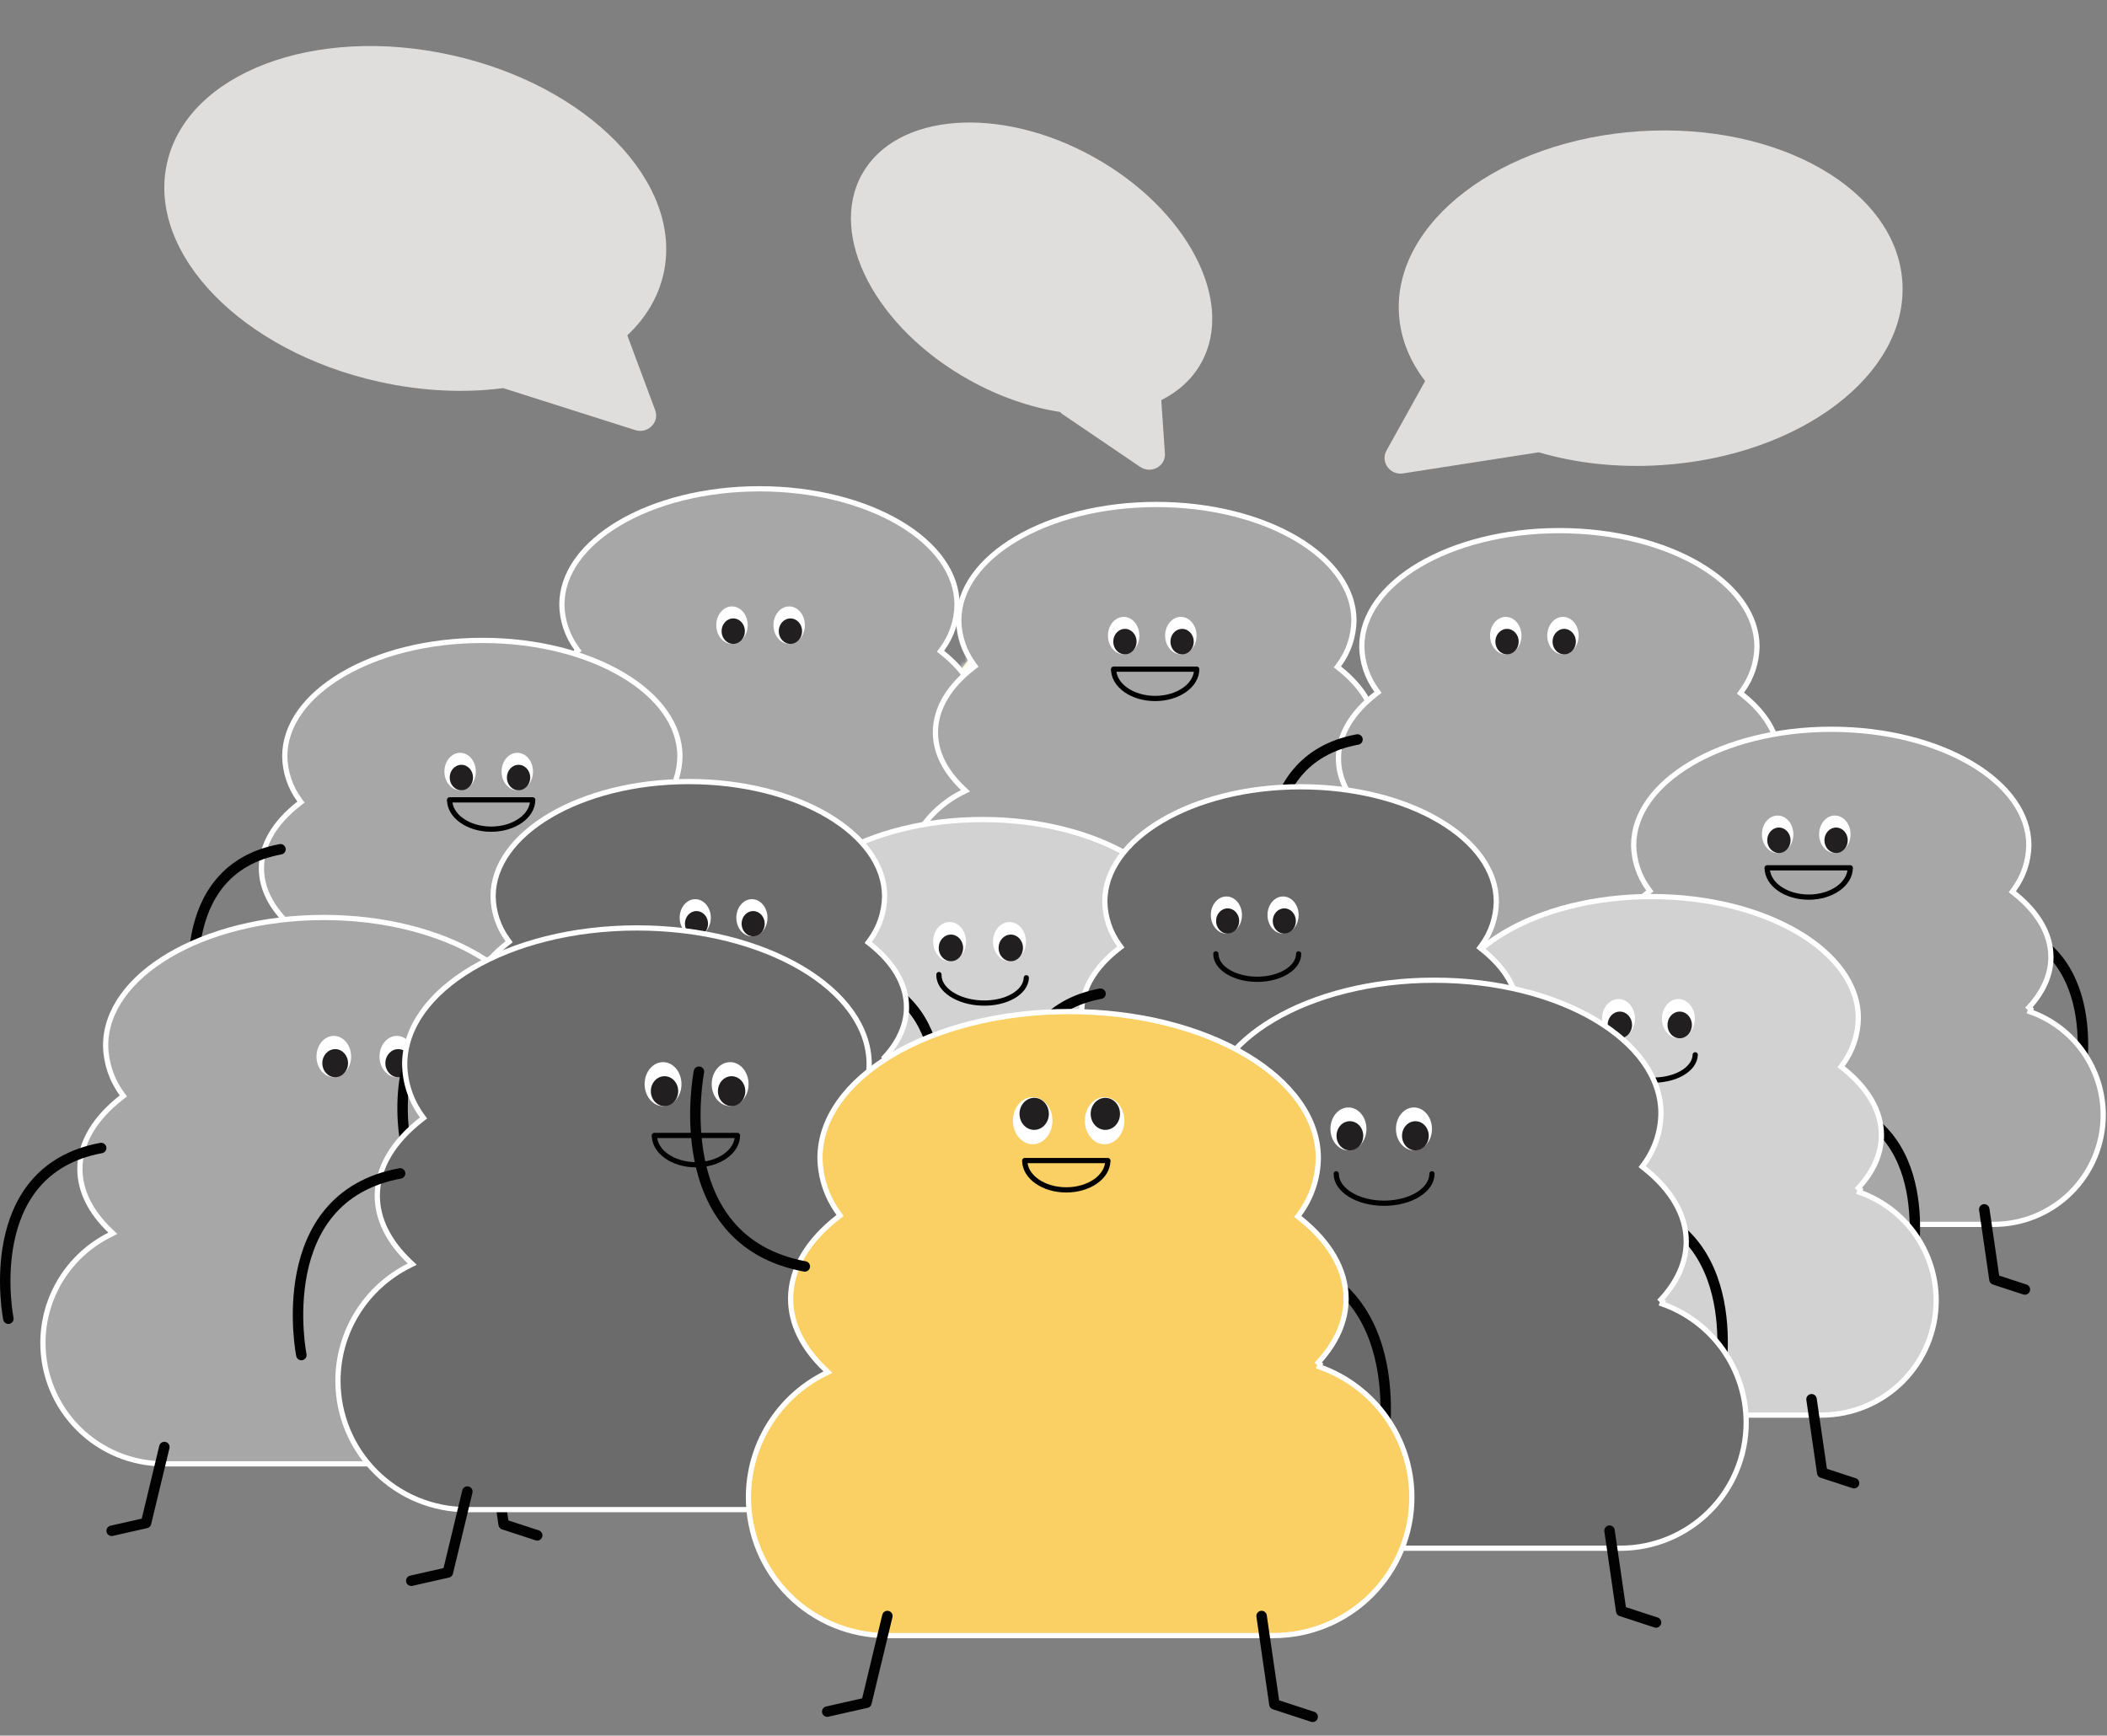<svg width="403" height="332" viewBox="0 0 403 332" fill="none" xmlns="http://www.w3.org/2000/svg">
<rect x="0" y="0" width="403" height="332" fill="#808080" stroke="none"/>
<mask id="path-1-inside-1_2068_529" fill="white">
<path fill-rule="evenodd" clip-rule="evenodd" d="M239.215 144.458C239.215 155.199 233.316 164.596 224.502 169.743C237.871 175.669 248.927 188.026 249.284 199.695C249.286 199.709 249.288 199.722 249.291 199.736L256.718 245.262C258.108 253.781 251.533 261.516 242.901 261.516H175.003C166.391 261.516 159.821 253.815 161.178 245.31L168.357 200.32C168.451 199.736 168.579 199.166 168.74 198.61C169.7 187.189 180.34 175.323 193.259 169.625C184.557 164.453 178.748 155.117 178.748 144.458C178.748 128.189 192.284 115 208.981 115C225.679 115 239.215 128.189 239.215 144.458Z"/>
</mask>
<path fill-rule="evenodd" clip-rule="evenodd" d="M239.215 144.458C239.215 155.199 233.316 164.596 224.502 169.743C237.871 175.669 248.927 188.026 249.284 199.695C249.286 199.709 249.288 199.722 249.291 199.736L256.718 245.262C258.108 253.781 251.533 261.516 242.901 261.516H175.003C166.391 261.516 159.821 253.815 161.178 245.31L168.357 200.32C168.451 199.736 168.579 199.166 168.74 198.61C169.7 187.189 180.34 175.323 193.259 169.625C184.557 164.453 178.748 155.117 178.748 144.458C178.748 128.189 192.284 115 208.981 115C225.679 115 239.215 128.189 239.215 144.458Z" fill="#FFECBA"/>
<path d="M224.502 169.743L223.494 168.016L220.118 169.988L223.692 171.572L224.502 169.743ZM249.284 199.695L247.285 199.756L247.289 199.89L247.311 200.023L249.284 199.695ZM249.291 199.736L251.264 199.414L251.264 199.414L249.291 199.736ZM256.718 245.262L254.744 245.584L254.744 245.584L256.718 245.262ZM161.178 245.31L159.203 244.995L159.203 244.995L161.178 245.31ZM168.357 200.32L166.382 200.005L166.382 200.005L168.357 200.32ZM168.74 198.61L170.661 199.168L170.717 198.977L170.733 198.778L168.74 198.61ZM193.259 169.625L194.066 171.455L197.617 169.889L194.281 167.906L193.259 169.625ZM225.511 171.471C234.898 165.989 241.215 155.955 241.215 144.458H237.215C237.215 154.442 231.734 163.204 223.494 168.016L225.511 171.471ZM251.283 199.634C251.086 193.205 247.964 186.78 243.299 181.273C238.619 175.748 232.266 170.997 225.313 167.915L223.692 171.572C230.108 174.416 235.967 178.806 240.247 183.858C244.541 188.928 247.125 194.515 247.285 199.756L251.283 199.634ZM247.311 200.023C247.313 200.035 247.315 200.047 247.317 200.058L251.264 199.414C251.262 199.398 251.259 199.383 251.257 199.367L247.311 200.023ZM247.317 200.058L254.744 245.584L258.692 244.94L251.264 199.414L247.317 200.058ZM254.744 245.584C255.936 252.886 250.3 259.516 242.901 259.516V263.516C252.766 263.516 260.281 254.676 258.692 244.94L254.744 245.584ZM242.901 259.516H175.003V263.516H242.901V259.516ZM175.003 259.516C167.621 259.516 161.99 252.915 163.153 245.625L159.203 244.995C157.652 254.714 165.161 263.516 175.003 263.516V259.516ZM163.153 245.625L170.332 200.635L166.382 200.005L159.203 244.995L163.153 245.625ZM170.332 200.635C170.412 200.134 170.523 199.644 170.661 199.168L166.82 198.052C166.635 198.687 166.489 199.339 166.382 200.005L170.332 200.635ZM192.452 167.795C185.723 170.763 179.59 175.332 174.999 180.667C170.42 185.987 167.273 192.192 166.747 198.443L170.733 198.778C171.168 193.607 173.82 188.169 178.031 183.276C182.23 178.397 187.876 174.185 194.066 171.455L192.452 167.795ZM176.748 144.458C176.748 155.867 182.969 165.835 192.237 171.344L194.281 167.906C186.145 163.07 180.748 154.366 180.748 144.458H176.748ZM208.981 113C191.228 113 176.748 127.036 176.748 144.458H180.748C180.748 129.342 193.339 117 208.981 117V113ZM241.215 144.458C241.215 127.036 226.734 113 208.981 113V117C224.623 117 237.215 129.342 237.215 144.458H241.215Z" fill="white" mask="url(#path-1-inside-1_2068_529)"/>
<path d="M192.857 160.433C192.857 160.433 198 134.762 176.758 130.814" stroke="#020202" stroke-width="2" stroke-linecap="round" stroke-linejoin="round"/>
<path d="M180.175 124.181L179.887 124.57L180.266 124.871C184.735 128.418 187.272 132.623 187.272 137.085C187.272 140.503 185.775 143.77 183.066 146.711L183.434 147.05L183.268 147.522C187.363 148.959 190.91 151.632 193.42 155.17C195.929 158.708 197.276 162.938 197.276 167.275C197.276 172.825 195.069 178.148 191.141 182.073C187.213 185.998 181.886 188.203 176.331 188.203H117.531C111.976 188.203 106.648 185.998 102.72 182.073C98.792 178.148 96.585 172.825 96.585 167.275C96.586 163.397 97.665 159.596 99.701 156.296C101.738 152.995 104.653 150.325 108.12 148.583L108.754 148.265L108.241 147.775C104.873 144.56 103.001 140.919 103.001 137.085C103.001 132.558 105.591 128.298 110.181 124.727L110.565 124.428L110.278 124.036C108.495 121.605 107.513 118.679 107.468 115.665C107.47 109.655 111.59 104.125 118.441 100.07C125.282 96.021 134.764 93.5 145.262 93.5C155.761 93.5 165.242 96.021 172.081 100.07C178.93 104.125 183.049 109.655 183.051 115.666C183.012 118.736 182.006 121.716 180.175 124.181Z" fill="#A7A7A7" stroke="white"/>
<path d="M93.546 160.619C93.546 160.619 88.409 134.948 109.646 131" stroke="#020202" stroke-width="2" stroke-linecap="round" stroke-linejoin="round"/>
<path d="M117.61 185.333L114.433 198.521L108.466 199.872" stroke="#020202" stroke-width="2" stroke-linecap="round" stroke-linejoin="round"/>
<path d="M174.526 185.333L176.477 198.761L182.294 200.664" stroke="#020202" stroke-width="2" stroke-linecap="round" stroke-linejoin="round"/>
<path d="M140.005 123.171C141.664 123.171 143.01 121.566 143.01 119.586C143.01 117.605 141.664 116 140.005 116C138.345 116 137 117.605 137 119.586C137 121.566 138.345 123.171 140.005 123.171Z" fill="white"/>
<path d="M140.245 123.17C141.477 123.17 142.475 122.079 142.475 120.733C142.475 119.386 141.477 118.295 140.245 118.295C139.013 118.295 138.014 119.386 138.014 120.733C138.014 122.079 139.013 123.17 140.245 123.17Z" fill="#221F20"/>
<path d="M150.942 123.172C152.602 123.172 153.947 121.567 153.947 119.586C153.947 117.606 152.602 116 150.942 116C149.283 116 147.938 117.606 147.938 119.586C147.938 121.567 149.283 123.172 150.942 123.172Z" fill="white"/>
<path d="M151.182 123.171C152.414 123.171 153.413 122.08 153.413 120.734C153.413 119.387 152.414 118.296 151.182 118.296C149.95 118.296 148.952 119.387 148.952 120.734C148.952 122.08 149.95 123.171 151.182 123.171Z" fill="#221F20"/>
<path d="M268.772 163.433C268.772 163.433 273.915 137.762 252.672 133.814" stroke="#020202" stroke-width="2" stroke-linecap="round" stroke-linejoin="round"/>
<path d="M256.09 127.181L255.801 127.57L256.18 127.871C260.65 131.418 263.187 135.623 263.187 140.085C263.187 143.503 261.69 146.77 258.981 149.711L259.349 150.05L259.183 150.522C263.278 151.959 266.825 154.632 269.334 158.17C271.843 161.708 273.191 165.938 273.19 170.275C273.19 175.825 270.984 181.148 267.056 185.073C263.128 188.998 257.8 191.203 252.245 191.203H193.445C187.89 191.203 182.563 188.998 178.635 185.073C174.707 181.148 172.5 175.825 172.5 170.275C172.5 166.397 173.579 162.596 175.616 159.296C177.653 155.995 180.567 153.325 184.035 151.583L184.669 151.265L184.156 150.775C180.788 147.56 178.915 143.919 178.915 140.085C178.915 135.558 181.505 131.298 186.096 127.727L186.48 127.428L186.192 127.036C184.409 124.605 183.427 121.679 183.382 118.665C183.384 112.655 187.505 107.125 194.355 103.07C201.196 99.021 210.679 96.5 221.177 96.5C231.675 96.5 241.156 99.021 247.995 103.07C254.845 107.125 258.964 112.655 258.965 118.666C258.927 121.736 257.921 124.716 256.09 127.181Z" fill="#A7A7A7" stroke="white"/>
<path d="M193.524 188.333L190.347 201.521L184.381 202.872" stroke="#020202" stroke-width="2" stroke-linecap="round" stroke-linejoin="round"/>
<path d="M250.441 188.333L252.391 201.761L258.209 203.664" stroke="#020202" stroke-width="2" stroke-linecap="round" stroke-linejoin="round"/>
<path d="M214.919 125.171C216.579 125.171 217.924 123.566 217.924 121.586C217.924 119.605 216.579 118 214.919 118C213.26 118 211.915 119.605 211.915 121.586C211.915 123.566 213.26 125.171 214.919 125.171Z" fill="white"/>
<path d="M215.159 125.17C216.391 125.17 217.39 124.079 217.39 122.733C217.39 121.386 216.391 120.295 215.159 120.295C213.927 120.295 212.929 121.386 212.929 122.733C212.929 124.079 213.927 125.17 215.159 125.17Z" fill="#221F20"/>
<path d="M225.857 125.172C227.517 125.172 228.862 123.567 228.862 121.586C228.862 119.606 227.517 118 225.857 118C224.198 118 222.853 119.606 222.853 121.586C222.853 123.567 224.198 125.172 225.857 125.172Z" fill="white"/>
<path d="M226.097 125.171C227.329 125.171 228.327 124.08 228.327 122.734C228.327 121.387 227.329 120.296 226.097 120.296C224.865 120.296 223.866 121.387 223.866 122.734C223.866 124.08 224.865 125.171 226.097 125.171Z" fill="#221F20"/>
<path d="M136.099 189.619C136.099 189.619 141.243 163.948 120 160" stroke="#020202" stroke-width="2" stroke-linecap="round" stroke-linejoin="round"/>
<path d="M127.175 153.181L126.887 153.57L127.266 153.871C131.735 157.418 134.272 161.623 134.272 166.085C134.272 169.503 132.775 172.77 130.066 175.711L130.434 176.05L130.268 176.522C134.363 177.959 137.91 180.632 140.42 184.17C142.929 187.708 144.276 191.938 144.276 196.275C144.276 201.825 142.069 207.148 138.141 211.073C134.213 214.998 128.886 217.203 123.331 217.203H64.531C58.976 217.203 53.648 214.998 49.72 211.073C45.792 207.148 43.585 201.825 43.585 196.275C43.586 192.397 44.664 188.596 46.701 185.296C48.738 181.995 51.653 179.325 55.12 177.583L55.754 177.265L55.241 176.775C51.873 173.56 50.001 169.919 50.001 166.085C50.001 161.558 52.591 157.298 57.181 153.727L57.565 153.428L57.278 153.036C55.495 150.605 54.513 147.679 54.468 144.665C54.47 138.655 58.59 133.125 65.441 129.07C72.282 125.021 81.764 122.5 92.262 122.5C102.761 122.5 112.242 125.021 119.081 129.07C125.93 133.125 130.049 138.655 130.051 144.666C130.012 147.736 129.006 150.716 127.175 153.181Z" fill="#A7A7A7" stroke="white"/>
<path d="M37.546 192.072C37.546 192.072 32.409 166.401 53.645 162.453" stroke="#020202" stroke-width="2" stroke-linecap="round" stroke-linejoin="round"/>
<path d="M64.61 214.333L61.433 227.521L55.466 228.872" stroke="#020202" stroke-width="2" stroke-linecap="round" stroke-linejoin="round"/>
<path d="M121.526 214.333L123.477 227.761L129.294 229.664" stroke="#020202" stroke-width="2" stroke-linecap="round" stroke-linejoin="round"/>
<path d="M88.005 151.171C89.664 151.171 91.01 149.566 91.01 147.586C91.01 145.605 89.664 144 88.005 144C86.345 144 85 145.605 85 147.586C85 149.566 86.345 151.171 88.005 151.171Z" fill="white"/>
<path d="M88.245 151.17C89.477 151.17 90.475 150.079 90.475 148.733C90.475 147.386 89.477 146.295 88.245 146.295C87.013 146.295 86.014 147.386 86.014 148.733C86.014 150.079 87.013 151.17 88.245 151.17Z" fill="#221F20"/>
<path d="M98.942 151.172C100.602 151.172 101.947 149.567 101.947 147.586C101.947 145.606 100.602 144 98.942 144C97.283 144 95.938 145.606 95.938 147.586C95.938 149.567 97.283 151.172 98.942 151.172Z" fill="white"/>
<path d="M99.182 151.171C100.414 151.171 101.413 150.08 101.413 148.734C101.413 147.387 100.414 146.296 99.182 146.296C97.95 146.296 96.952 147.387 96.952 148.734C96.952 150.08 97.95 151.171 99.182 151.171Z" fill="#221F20"/>
<path d="M114.394 249.341C114.394 249.341 120.064 221.04 96.645 216.688" stroke="#020202" stroke-width="2" stroke-linecap="round" stroke-linejoin="round"/>
<path d="M100.454 209.406L100.166 209.795L100.545 210.096C105.479 214.013 108.288 218.661 108.288 223.601C108.288 227.385 106.631 230.999 103.638 234.248L104.006 234.587L103.84 235.059C108.365 236.647 112.284 239.6 115.056 243.509C117.828 247.419 119.317 252.092 119.317 256.884C119.317 263.016 116.879 268.898 112.539 273.234C108.199 277.571 102.312 280.007 96.174 280.007H31.351C25.213 280.007 19.327 277.571 14.987 273.234C10.647 268.898 8.209 263.016 8.209 256.884C8.209 252.6 9.401 248.4 11.652 244.753C13.902 241.106 17.123 238.156 20.954 236.232L21.588 235.913L21.074 235.423C17.355 231.873 15.281 227.846 15.281 223.601C15.281 218.589 18.149 213.88 23.218 209.936L23.601 209.638L23.314 209.246C21.342 206.557 20.256 203.321 20.206 199.987C20.208 193.336 24.768 187.225 32.328 182.75C39.879 178.281 50.342 175.5 61.924 175.5C73.505 175.5 83.966 178.281 91.516 182.75C99.075 187.225 103.633 193.336 103.634 199.988C103.592 203.383 102.479 206.679 100.454 209.406Z" fill="#A7A7A7" stroke="white"/>
<path d="M1.602 252.25C1.602 252.25 -4.061 223.949 19.351 219.597" stroke="#020202" stroke-width="2" stroke-linecap="round" stroke-linejoin="round"/>
<path d="M31.438 276.792L27.936 291.331L21.358 292.82" stroke="#020202" stroke-width="2" stroke-linecap="round" stroke-linejoin="round"/>
<path d="M94.186 276.792L96.336 291.596L102.749 293.693" stroke="#020202" stroke-width="2" stroke-linecap="round" stroke-linejoin="round"/>
<path d="M63.844 206.057C65.674 206.057 67.157 204.288 67.157 202.104C67.157 199.921 65.674 198.151 63.844 198.151C62.015 198.151 60.532 199.921 60.532 202.104C60.532 204.288 62.015 206.057 63.844 206.057Z" fill="white"/>
<path d="M64.109 206.056C65.467 206.056 66.568 204.853 66.568 203.369C66.568 201.885 65.467 200.682 64.109 200.682C62.751 200.682 61.65 201.885 61.65 203.369C61.65 204.853 62.751 206.056 64.109 206.056Z" fill="#221F20"/>
<path d="M75.903 206.058C77.732 206.058 79.215 204.288 79.215 202.105C79.215 199.922 77.732 198.152 75.903 198.152C74.073 198.152 72.59 199.922 72.59 202.105C72.59 204.288 74.073 206.058 75.903 206.058Z" fill="white"/>
<path d="M76.167 206.057C77.525 206.057 78.626 204.854 78.626 203.37C78.626 201.886 77.525 200.683 76.167 200.683C74.809 200.683 73.708 201.886 73.708 203.37C73.708 204.854 74.809 206.057 76.167 206.057Z" fill="#221F20"/>
<path d="M345.857 168.433C345.857 168.433 351 142.762 329.758 138.814" stroke="#020202" stroke-width="2" stroke-linecap="round" stroke-linejoin="round"/>
<path d="M333.175 132.181L332.887 132.57L333.266 132.871C337.735 136.418 340.272 140.623 340.272 145.085C340.272 148.503 338.775 151.77 336.066 154.711L336.434 155.05L336.268 155.522C340.363 156.959 343.91 159.632 346.42 163.17C348.929 166.708 350.276 170.938 350.276 175.275C350.276 180.825 348.069 186.148 344.141 190.073C340.213 193.998 334.886 196.203 329.331 196.203H270.531C264.976 196.203 259.648 193.998 255.72 190.073C251.792 186.148 249.585 180.825 249.585 175.275C249.586 171.397 250.665 167.596 252.701 164.296C254.738 160.995 257.653 158.325 261.12 156.583L261.754 156.265L261.241 155.775C257.873 152.56 256.001 148.919 256.001 145.085C256.001 140.558 258.591 136.298 263.181 132.727L263.565 132.428L263.278 132.036C261.495 129.605 260.513 126.679 260.468 123.665C260.47 117.655 264.59 112.125 271.441 108.07C278.282 104.021 287.764 101.5 298.262 101.5C308.761 101.5 318.242 104.021 325.081 108.07C331.93 112.125 336.049 117.655 336.051 123.666C336.012 126.736 335.006 129.716 333.175 132.181Z" fill="#A7A7A7" stroke="white"/>
<path d="M243.546 171.072C243.546 171.072 238.409 145.401 259.646 141.453" stroke="#020202" stroke-width="2" stroke-linecap="round" stroke-linejoin="round"/>
<path d="M270.61 193.333L267.433 206.521L261.466 207.872" stroke="#020202" stroke-width="2" stroke-linecap="round" stroke-linejoin="round"/>
<path d="M327.526 193.333L329.477 206.761L335.294 208.664" stroke="#020202" stroke-width="2" stroke-linecap="round" stroke-linejoin="round"/>
<path d="M288.005 125.171C289.664 125.171 291.01 123.566 291.01 121.586C291.01 119.605 289.664 118 288.005 118C286.345 118 285 119.605 285 121.586C285 123.566 286.345 125.171 288.005 125.171Z" fill="white"/>
<path d="M288.245 125.17C289.477 125.17 290.475 124.079 290.475 122.733C290.475 121.386 289.477 120.295 288.245 120.295C287.013 120.295 286.014 121.386 286.014 122.733C286.014 124.079 287.013 125.17 288.245 125.17Z" fill="#221F20"/>
<path d="M298.942 125.172C300.602 125.172 301.947 123.567 301.947 121.586C301.947 119.606 300.602 118 298.942 118C297.283 118 295.938 119.606 295.938 121.586C295.938 123.567 297.283 125.172 298.942 125.172Z" fill="white"/>
<path d="M299.182 125.171C300.414 125.171 301.413 124.08 301.413 122.734C301.413 121.387 300.414 120.296 299.182 120.296C297.95 120.296 296.952 121.387 296.952 122.734C296.952 124.08 297.95 125.171 299.182 125.171Z" fill="#221F20"/>
<path d="M397.857 206.433C397.857 206.433 403 180.762 381.758 176.814" stroke="#020202" stroke-width="2" stroke-linecap="round" stroke-linejoin="round"/>
<path d="M385.175 170.181L384.887 170.57L385.266 170.871C389.735 174.418 392.272 178.623 392.272 183.085C392.272 186.503 390.775 189.77 388.066 192.711L388.434 193.05L388.268 193.522C392.363 194.959 395.91 197.632 398.42 201.17C400.929 204.708 402.276 208.938 402.276 213.275C402.276 218.825 400.069 224.148 396.141 228.073C392.213 231.998 386.886 234.203 381.331 234.203H322.531C316.976 234.203 311.648 231.998 307.72 228.073C303.792 224.148 301.585 218.825 301.585 213.275C301.586 209.397 302.665 205.596 304.701 202.296C306.738 198.995 309.653 196.325 313.12 194.583L313.754 194.265L313.241 193.775C309.873 190.56 308.001 186.919 308.001 183.085C308.001 178.558 310.591 174.298 315.181 170.727L315.565 170.428L315.278 170.036C313.495 167.605 312.513 164.679 312.468 161.665C312.47 155.655 316.59 150.125 323.441 146.07C330.282 142.021 339.764 139.5 350.262 139.5C360.761 139.5 370.242 142.021 377.081 146.07C383.93 150.125 388.049 155.655 388.051 161.666C388.012 164.736 387.006 167.716 385.175 170.181Z" fill="#A7A7A7" stroke="white"/>
<path d="M295.546 209.072C295.546 209.072 290.409 183.401 311.646 179.453" stroke="#020202" stroke-width="2" stroke-linecap="round" stroke-linejoin="round"/>
<path d="M322.61 231.333L319.433 244.521L313.466 245.872" stroke="#020202" stroke-width="2" stroke-linecap="round" stroke-linejoin="round"/>
<path d="M379.526 231.333L381.477 244.761L387.294 246.664" stroke="#020202" stroke-width="2" stroke-linecap="round" stroke-linejoin="round"/>
<path d="M340.005 163.171C341.664 163.171 343.01 161.566 343.01 159.586C343.01 157.605 341.664 156 340.005 156C338.345 156 337 157.605 337 159.586C337 161.566 338.345 163.171 340.005 163.171Z" fill="white"/>
<path d="M340.245 163.17C341.477 163.17 342.475 162.079 342.475 160.733C342.475 159.386 341.477 158.295 340.245 158.295C339.013 158.295 338.014 159.386 338.014 160.733C338.014 162.079 339.013 163.17 340.245 163.17Z" fill="#221F20"/>
<path d="M350.942 163.172C352.602 163.172 353.947 161.567 353.947 159.586C353.947 157.606 352.602 156 350.942 156C349.283 156 347.938 157.606 347.938 159.586C347.938 161.567 349.283 163.172 350.942 163.172Z" fill="white"/>
<path d="M351.182 163.171C352.414 163.171 353.413 162.08 353.413 160.734C353.413 159.387 352.414 158.296 351.182 158.296C349.95 158.296 348.952 159.387 348.952 160.734C348.952 162.08 349.95 163.171 351.182 163.171Z" fill="#221F20"/>
<path d="M237.735 226.859C237.735 226.859 243.119 199.985 220.881 195.852" stroke="#020202" stroke-width="2" stroke-linecap="round" stroke-linejoin="round"/>
<path d="M224.477 188.923L224.189 189.312L224.568 189.613C229.25 193.329 231.911 197.737 231.911 202.417C231.911 206.002 230.341 209.428 227.502 212.51L227.87 212.849L227.704 213.321C231.996 214.827 235.713 217.628 238.343 221.336C240.972 225.044 242.384 229.477 242.384 234.022C242.384 239.839 240.072 245.417 235.955 249.53C231.839 253.644 226.255 255.954 220.434 255.954H158.879C153.057 255.954 147.474 253.644 143.357 249.53C139.241 245.417 136.928 239.839 136.928 234.022C136.929 229.958 138.059 225.975 140.194 222.516C142.328 219.057 145.383 216.259 149.016 214.434L149.651 214.115L149.137 213.625C145.609 210.257 143.644 206.439 143.644 202.417C143.644 197.668 146.361 193.203 151.17 189.461L151.554 189.163L151.267 188.771C149.397 186.221 148.368 183.154 148.321 179.994C148.322 173.69 152.644 167.895 159.819 163.647C166.985 159.406 176.916 156.766 187.91 156.766C198.903 156.766 208.833 159.406 215.997 163.647C223.171 167.895 227.491 173.69 227.492 179.994C227.452 183.213 226.397 186.337 224.477 188.923Z" fill="#D2D2D2" stroke="white"/>
<path d="M130.629 229.622C130.629 229.622 125.252 202.748 147.483 198.615" stroke="#020202" stroke-width="2" stroke-linecap="round" stroke-linejoin="round"/>
<path d="M158.961 252.926L155.635 266.732L149.389 268.147" stroke="#020202" stroke-width="2" stroke-linecap="round" stroke-linejoin="round"/>
<path d="M218.545 252.926L220.587 266.984L226.677 268.976" stroke="#020202" stroke-width="2" stroke-linecap="round" stroke-linejoin="round"/>
<path d="M181.628 183.875C183.365 183.875 184.773 182.194 184.773 180.121C184.773 178.048 183.365 176.367 181.628 176.367C179.89 176.367 178.482 178.048 178.482 180.121C178.482 182.194 179.89 183.875 181.628 183.875Z" fill="white"/>
<path d="M181.879 183.873C183.168 183.873 184.214 182.731 184.214 181.321C184.214 179.912 183.168 178.77 181.879 178.77C180.589 178.77 179.543 179.912 179.543 181.321C179.543 182.731 180.589 183.873 181.879 183.873Z" fill="#221F20"/>
<path d="M193.078 183.875C194.815 183.875 196.223 182.194 196.223 180.121C196.223 178.048 194.815 176.368 193.078 176.368C191.34 176.368 189.932 178.048 189.932 180.121C189.932 182.194 191.34 183.875 193.078 183.875Z" fill="white"/>
<path d="M193.329 183.874C194.618 183.874 195.664 182.732 195.664 181.322C195.664 179.913 194.618 178.771 193.329 178.771C192.039 178.771 190.994 179.913 190.994 181.322C190.994 182.732 192.039 183.874 193.329 183.874Z" fill="#221F20"/>
<path d="M196.3 187.037C196.195 189.869 192.381 192.037 187.752 191.866C183.124 191.694 179.481 189.257 179.586 186.417" stroke="#020202" stroke-linecap="round" stroke-linejoin="round"/>
<path d="M365.678 241.593C365.678 241.593 371.062 214.719 348.824 210.586" stroke="#020202" stroke-width="2" stroke-linecap="round" stroke-linejoin="round"/>
<path d="M352.42 203.657L352.131 204.045L352.51 204.346C357.193 208.063 359.854 212.47 359.854 217.151C359.854 220.736 358.283 224.162 355.445 227.244L355.812 227.583L355.647 228.055C359.938 229.561 363.655 232.362 366.285 236.07C368.915 239.778 370.327 244.211 370.326 248.755C370.326 254.572 368.014 260.151 363.897 264.264C359.781 268.377 354.198 270.688 348.376 270.688H286.821C280.999 270.688 275.416 268.377 271.3 264.264C267.183 260.151 264.871 254.572 264.871 248.755C264.871 244.692 266.001 240.708 268.136 237.249C270.271 233.791 273.325 230.992 276.959 229.167L277.593 228.849L277.08 228.359C273.551 224.991 271.586 221.173 271.586 217.151C271.586 212.402 274.304 207.937 279.113 204.195L279.496 203.897L279.209 203.505C277.339 200.955 276.31 197.888 276.263 194.727C276.265 188.424 280.586 182.628 287.762 178.381C294.927 174.14 304.858 171.5 315.852 171.5C326.846 171.5 336.775 174.14 343.939 178.381C351.113 182.628 355.433 188.424 355.435 194.728C355.394 197.947 354.339 201.071 352.42 203.657Z" fill="#D2D2D2" stroke="white"/>
<path d="M258.572 244.356C258.572 244.356 253.194 217.482 275.426 213.349" stroke="#020202" stroke-width="2" stroke-linecap="round" stroke-linejoin="round"/>
<path d="M286.903 267.659L283.578 281.466L277.332 282.88" stroke="#020202" stroke-width="2" stroke-linecap="round" stroke-linejoin="round"/>
<path d="M346.487 267.659L348.529 281.717L354.619 283.709" stroke="#020202" stroke-width="2" stroke-linecap="round" stroke-linejoin="round"/>
<path d="M309.57 198.608C311.307 198.608 312.716 196.928 312.716 194.854C312.716 192.781 311.307 191.101 309.57 191.101C307.833 191.101 306.424 192.781 306.424 194.854C306.424 196.928 307.833 198.608 309.57 198.608Z" fill="white"/>
<path d="M309.821 198.607C311.111 198.607 312.156 197.464 312.156 196.055C312.156 194.646 311.111 193.503 309.821 193.503C308.531 193.503 307.486 194.646 307.486 196.055C307.486 197.464 308.531 198.607 309.821 198.607Z" fill="#221F20"/>
<path d="M321.02 198.609C322.757 198.609 324.166 196.928 324.166 194.855C324.166 192.782 322.757 191.101 321.02 191.101C319.283 191.101 317.875 192.782 317.875 194.855C317.875 196.928 319.283 198.609 321.02 198.609Z" fill="white"/>
<path d="M321.271 198.608C322.561 198.608 323.606 197.465 323.606 196.056C323.606 194.647 322.561 193.504 321.271 193.504C319.981 193.504 318.936 194.647 318.936 196.056C318.936 197.465 319.981 198.608 321.271 198.608Z" fill="#221F20"/>
<path d="M324.242 201.77C324.137 204.603 320.323 206.771 315.695 206.599C311.066 206.428 307.423 203.99 307.528 201.151" stroke="#020202" stroke-linecap="round" stroke-linejoin="round"/>
<path d="M295.92 216.819C295.92 216.819 301.016 191.381 279.967 187.469" stroke="#020202" stroke-width="2" stroke-linecap="round" stroke-linejoin="round"/>
<path d="M283.35 180.895L283.061 181.283L283.44 181.584C287.868 185.099 290.381 189.264 290.381 193.683C290.381 197.069 288.898 200.305 286.215 203.219L286.582 203.557L286.417 204.029C290.474 205.453 293.988 208.101 296.473 211.606C298.959 215.112 300.294 219.302 300.294 223.598C300.294 229.097 298.108 234.37 294.216 238.259C290.325 242.147 285.047 244.331 279.544 244.331H221.28C215.776 244.331 210.499 242.147 206.607 238.259C202.716 234.37 200.53 229.097 200.53 223.598C200.53 219.757 201.599 215.991 203.617 212.721C205.634 209.452 208.522 206.806 211.957 205.081L212.591 204.763L212.078 204.273C208.741 201.088 206.887 197.481 206.887 193.683C206.887 189.199 209.452 184.98 214 181.441L214.384 181.143L214.096 180.751C212.33 178.342 211.358 175.444 211.313 172.458C211.315 166.505 215.396 161.027 222.184 157.009C228.962 152.998 238.357 150.5 248.759 150.5C259.161 150.5 268.554 152.998 275.331 157.009C282.117 161.027 286.197 166.506 286.198 172.459C286.16 175.5 285.163 178.452 283.35 180.895Z" fill="#6B6B6B" stroke="white"/>
<path d="M194.541 219.433C194.541 219.433 189.451 193.996 210.494 190.084" stroke="#020202" stroke-width="2" stroke-linecap="round" stroke-linejoin="round"/>
<path d="M221.358 241.491L218.21 254.56L212.298 255.898" stroke="#020202" stroke-width="2" stroke-linecap="round" stroke-linejoin="round"/>
<path d="M277.756 241.491L279.689 254.798L285.453 256.683" stroke="#020202" stroke-width="2" stroke-linecap="round" stroke-linejoin="round"/>
<path d="M234.571 178.588C236.215 178.588 237.548 176.997 237.548 175.035C237.548 173.072 236.215 171.482 234.571 171.482C232.926 171.482 231.593 173.072 231.593 175.035C231.593 176.997 232.926 178.588 234.571 178.588Z" fill="white"/>
<path d="M234.808 178.587C236.029 178.587 237.018 177.505 237.018 176.171C237.018 174.837 236.029 173.756 234.808 173.756C233.587 173.756 232.598 174.837 232.598 176.171C232.598 177.505 233.587 178.587 234.808 178.587Z" fill="#221F20"/>
<path d="M245.409 178.588C247.053 178.588 248.386 176.998 248.386 175.035C248.386 173.073 247.053 171.482 245.409 171.482C243.764 171.482 242.431 173.073 242.431 175.035C242.431 176.998 243.764 178.588 245.409 178.588Z" fill="white"/>
<path d="M245.646 178.587C246.866 178.587 247.856 177.506 247.856 176.172C247.856 174.838 246.866 173.756 245.646 173.756C244.425 173.756 243.436 174.838 243.436 176.172C243.436 177.506 244.425 178.587 245.646 178.587Z" fill="#221F20"/>
<path d="M248.385 182.457C248.385 185.14 244.854 187.324 240.47 187.324C236.086 187.324 232.554 185.146 232.554 182.457" stroke="#020202" stroke-linecap="round" stroke-linejoin="round"/>
<path d="M178.92 215.819C178.92 215.819 184.016 190.381 162.967 186.469" stroke="#020202" stroke-width="2" stroke-linecap="round" stroke-linejoin="round"/>
<path d="M166.35 179.895L166.061 180.283L166.44 180.584C170.868 184.099 173.381 188.264 173.381 192.683C173.381 196.069 171.898 199.305 169.215 202.219L169.582 202.557L169.417 203.029C173.474 204.453 176.988 207.101 179.473 210.606C181.959 214.112 183.294 218.302 183.294 222.598C183.294 228.097 181.108 233.37 177.216 237.259C173.325 241.147 168.047 243.331 162.544 243.331H104.28C98.776 243.331 93.499 241.147 89.607 237.259C85.716 233.37 83.53 228.097 83.53 222.598C83.53 218.757 84.599 214.991 86.617 211.721C88.634 208.452 91.522 205.806 94.957 204.081L95.591 203.763L95.078 203.273C91.741 200.088 89.886 196.481 89.886 192.683C89.886 188.199 92.452 183.98 97 180.441L97.384 180.143L97.096 179.751C95.33 177.342 94.358 174.444 94.313 171.458C94.315 165.505 98.396 160.027 105.184 156.009C111.962 151.998 121.357 149.5 131.759 149.5C142.161 149.5 151.554 151.998 158.331 156.009C165.117 160.027 169.197 165.506 169.198 171.459C169.16 174.5 168.163 177.452 166.35 179.895Z" fill="#6B6B6B" stroke="white"/>
<path d="M77.541 218.433C77.541 218.433 72.451 192.996 93.494 189.084" stroke="#020202" stroke-width="2" stroke-linecap="round" stroke-linejoin="round"/>
<path d="M104.358 240.491L101.21 253.56L95.298 254.898" stroke="#020202" stroke-width="2" stroke-linecap="round" stroke-linejoin="round"/>
<path d="M160.756 240.491L162.689 253.798L168.453 255.683" stroke="#020202" stroke-width="2" stroke-linecap="round" stroke-linejoin="round"/>
<path d="M132.977 179.106C134.622 179.106 135.955 177.515 135.955 175.553C135.955 173.591 134.622 172 132.977 172C131.333 172 130 173.591 130 175.553C130 177.515 131.333 179.106 132.977 179.106Z" fill="white"/>
<path d="M133.215 179.105C134.435 179.105 135.425 178.023 135.425 176.69C135.425 175.356 134.435 174.274 133.215 174.274C131.994 174.274 131.004 175.356 131.004 176.69C131.004 178.023 131.994 179.105 133.215 179.105Z" fill="#221F20"/>
<path d="M143.815 179.107C145.46 179.107 146.793 177.516 146.793 175.554C146.793 173.591 145.46 172 143.815 172C142.171 172 140.838 173.591 140.838 175.554C140.838 177.516 142.171 179.107 143.815 179.107Z" fill="white"/>
<path d="M144.053 179.106C145.273 179.106 146.263 178.024 146.263 176.69C146.263 175.356 145.273 174.275 144.053 174.275C142.832 174.275 141.842 175.356 141.842 176.69C141.842 178.024 142.832 179.106 144.053 179.106Z" fill="#221F20"/>
<path d="M131.385 181.457C131.385 184.14 127.854 186.324 123.47 186.324C119.086 186.324 115.554 184.146 115.554 181.457" stroke="#020202" stroke-linecap="round" stroke-linejoin="round"/>
<path d="M177.663 256.106C177.663 256.106 183.697 225.991 158.777 221.36" stroke="#020202" stroke-width="2" stroke-linecap="round" stroke-linejoin="round"/>
<path d="M166.24 240.068L165.726 240.627L166.443 240.878C171.263 242.57 175.439 245.717 178.393 249.882C181.347 254.048 182.933 259.027 182.933 264.133C182.933 270.667 180.335 276.934 175.711 281.554C171.087 286.175 164.815 288.771 158.275 288.771H89.296C82.757 288.771 76.485 286.175 71.861 281.554C67.236 276.934 64.639 270.667 64.639 264.133C64.639 259.568 65.909 255.093 68.307 251.207C70.705 247.322 74.136 244.178 78.218 242.128L78.852 241.81L78.339 241.32C74.376 237.538 72.164 233.245 72.164 228.716C72.164 223.37 75.224 218.351 80.622 214.151L81.005 213.852L80.718 213.46C78.615 210.593 77.458 207.143 77.405 203.589C77.407 196.495 82.269 189.984 90.32 185.219C98.361 180.46 109.5 177.5 121.829 177.5C134.157 177.5 145.295 180.46 153.334 185.219C161.383 189.984 166.244 196.496 166.245 203.59C166.2 207.21 165.014 210.723 162.855 213.631L162.566 214.02L162.945 214.321C168.201 218.492 171.197 223.447 171.197 228.716C171.197 232.753 169.429 236.606 166.24 240.068Z" fill="#6B6B6B" stroke="white"/>
<path d="M57.641 259.202C57.641 259.202 51.614 229.087 76.527 224.456" stroke="#020202" stroke-width="2" stroke-linecap="round" stroke-linejoin="round"/>
<path d="M89.389 285.316L85.663 300.788L78.663 302.373" stroke="#020202" stroke-width="2" stroke-linecap="round" stroke-linejoin="round"/>
<path d="M156.159 285.316L158.447 301.07L165.271 303.302" stroke="#020202" stroke-width="2" stroke-linecap="round" stroke-linejoin="round"/>
<path d="M126.819 211.584C128.766 211.584 130.344 209.7 130.344 207.377C130.344 205.054 128.766 203.171 126.819 203.171C124.872 203.171 123.294 205.054 123.294 207.377C123.294 209.7 124.872 211.584 126.819 211.584Z" fill="white"/>
<path d="M127.1 211.582C128.545 211.582 129.717 210.302 129.717 208.723C129.717 207.143 128.545 205.863 127.1 205.863C125.655 205.863 124.483 207.143 124.483 208.723C124.483 210.302 125.655 211.582 127.1 211.582Z" fill="#221F20"/>
<path d="M139.65 211.584C141.597 211.584 143.175 209.701 143.175 207.378C143.175 205.054 141.597 203.171 139.65 203.171C137.703 203.171 136.125 205.054 136.125 207.378C136.125 209.701 137.703 211.584 139.65 211.584Z" fill="white"/>
<path d="M139.931 211.583C141.376 211.583 142.548 210.303 142.548 208.724C142.548 207.144 141.376 205.864 139.931 205.864C138.486 205.864 137.314 207.144 137.314 208.724C137.314 210.303 138.486 211.583 139.931 211.583Z" fill="#221F20"/>
<path d="M141.052 217.191C141.052 220.288 137.495 222.799 133.108 222.799C128.72 222.799 125.163 220.288 125.163 217.191" stroke="black"/>
<path d="M125.163 217.191H141.052" stroke="black" stroke-linecap="round"/>
<path d="M101.889 153C101.889 156.097 98.332 158.608 93.945 158.608C89.557 158.608 86 156.097 86 153" stroke="black"/>
<path d="M86 153H101.889" stroke="black" stroke-linecap="round"/>
<path d="M228.889 128C228.889 131.097 225.332 133.608 220.945 133.608C216.557 133.608 213 131.097 213 128" stroke="black"/>
<path d="M213 128H228.889" stroke="black" stroke-linecap="round"/>
<path d="M353.889 166C353.889 169.097 350.332 171.608 345.945 171.608C341.557 171.608 338 169.097 338 166" stroke="black"/>
<path d="M338 166H353.889" stroke="black" stroke-linecap="round"/>
<path d="M328.852 264.263C328.852 264.263 334.745 234.85 310.405 230.326" stroke="#020202" stroke-width="2" stroke-linecap="round" stroke-linejoin="round"/>
<path d="M314.379 222.77L314.091 223.159L314.47 223.46C319.601 227.533 322.525 232.37 322.525 237.511C322.525 241.45 320.8 245.211 317.687 248.59L318.055 248.929L317.889 249.401C322.595 251.053 326.672 254.124 329.555 258.191C332.439 262.257 333.988 267.119 333.987 272.102C333.987 278.481 331.451 284.599 326.937 289.11C322.423 293.62 316.3 296.155 309.916 296.155H242.544C236.16 296.155 230.037 293.62 225.523 289.11C221.009 284.599 218.473 278.481 218.473 272.103C218.473 267.646 219.713 263.278 222.054 259.485C224.394 255.691 227.744 252.623 231.729 250.621L232.363 250.303L231.85 249.813C227.981 246.12 225.823 241.93 225.823 237.511C225.823 232.294 228.808 227.395 234.079 223.294L234.462 222.996L234.175 222.604C232.123 219.805 230.993 216.438 230.942 212.97C230.943 206.047 235.689 199.691 243.55 195.038C251.401 190.391 262.279 187.5 274.318 187.5C286.358 187.5 297.234 190.391 305.084 195.038C312.943 199.691 317.687 206.047 317.688 212.97C317.644 216.503 316.486 219.933 314.379 222.77Z" fill="#6B6B6B" stroke="white"/>
<path d="M211.626 267.287C211.626 267.287 205.74 237.873 230.072 233.35" stroke="#020202" stroke-width="2" stroke-linecap="round" stroke-linejoin="round"/>
<path d="M242.635 292.793L238.995 307.904L232.158 309.452" stroke="#020202" stroke-width="2" stroke-linecap="round" stroke-linejoin="round"/>
<path d="M307.848 292.793L310.083 308.179L316.748 310.359" stroke="#020202" stroke-width="2" stroke-linecap="round" stroke-linejoin="round"/>
<path d="M257.912 220.056C259.814 220.056 261.355 218.217 261.355 215.948C261.355 213.679 259.814 211.84 257.912 211.84C256.011 211.84 254.469 213.679 254.469 215.948C254.469 218.217 256.011 220.056 257.912 220.056Z" fill="white"/>
<path d="M258.187 220.055C259.599 220.055 260.743 218.805 260.743 217.262C260.743 215.72 259.599 214.469 258.187 214.469C256.776 214.469 255.631 215.72 255.631 217.262C255.631 218.805 256.776 220.055 258.187 220.055Z" fill="#221F20"/>
<path d="M270.444 220.057C272.346 220.057 273.887 218.218 273.887 215.949C273.887 213.679 272.346 211.84 270.444 211.84C268.543 211.84 267.001 213.679 267.001 215.949C267.001 218.218 268.543 220.057 270.444 220.057Z" fill="white"/>
<path d="M270.719 220.056C272.13 220.056 273.275 218.805 273.275 217.263C273.275 215.721 272.13 214.47 270.719 214.47C269.307 214.47 268.163 215.721 268.163 217.263C268.163 218.805 269.307 220.056 270.719 220.056Z" fill="#221F20"/>
<path d="M273.886 224.531C273.886 227.633 269.803 230.159 264.733 230.159C259.664 230.159 255.581 227.64 255.581 224.531" stroke="#020202" stroke-linecap="round" stroke-linejoin="round"/>
<path d="M264.355 277.805C264.355 277.805 270.824 245.521 244.108 240.556" stroke="#020202" stroke-width="2" stroke-linecap="round" stroke-linejoin="round"/>
<path d="M248.51 232.291L248.221 232.68L248.6 232.981C254.24 237.457 257.461 242.778 257.461 248.442C257.461 252.781 255.56 256.92 252.137 260.636L252.505 260.974L252.339 261.446C257.514 263.263 261.997 266.64 265.168 271.112C268.339 275.584 270.042 280.929 270.042 286.41C270.042 293.424 267.253 300.152 262.289 305.112C257.325 310.072 250.592 312.859 243.571 312.859H169.624C162.603 312.859 155.87 310.072 150.906 305.112C145.942 300.152 143.153 293.424 143.153 286.41C143.154 281.509 144.517 276.706 147.091 272.534C149.665 268.363 153.349 264.989 157.731 262.788L158.365 262.469L157.851 261.979C153.599 257.92 151.221 253.309 151.221 248.442C151.221 242.695 154.509 237.305 160.302 232.799L160.685 232.5L160.398 232.108C158.139 229.028 156.896 225.323 156.839 221.505C156.841 213.882 162.066 206.892 170.702 201.78C179.329 196.674 191.277 193.5 204.499 193.5C217.721 193.5 229.668 196.674 238.293 201.78C246.927 206.892 252.15 213.882 252.152 221.506C252.103 225.394 250.829 229.168 248.51 232.291Z" fill="#FACF63" stroke="white"/>
<path d="M133.687 205C133.687 205 127.226 237.285 153.934 242.25" stroke="#020202" stroke-width="2" stroke-linecap="round" stroke-linejoin="round"/>
<path d="M169.723 309.12L165.727 325.706L158.224 327.405" stroke="#020202" stroke-width="2" stroke-linecap="round" stroke-linejoin="round"/>
<path d="M241.302 309.12L243.755 326.008L251.071 328.401" stroke="#020202" stroke-width="2" stroke-linecap="round" stroke-linejoin="round"/>
<path d="M197.521 218.883C199.608 218.883 201.3 216.865 201.3 214.374C201.3 211.883 199.608 209.865 197.521 209.865C195.434 209.865 193.742 211.883 193.742 214.374C193.742 216.865 195.434 218.883 197.521 218.883Z" fill="white"/>
<path d="M197.805 216.131C199.354 216.131 200.61 214.759 200.61 213.066C200.61 211.372 199.354 210 197.805 210C196.256 210 195 211.372 195 213.066C195 214.759 196.256 216.131 197.805 216.131Z" fill="#221F20"/>
<path d="M211.276 218.884C213.363 218.884 215.055 216.865 215.055 214.374C215.055 211.884 213.363 209.865 211.276 209.865C209.189 209.865 207.497 211.884 207.497 214.374C207.497 216.865 209.189 218.884 211.276 218.884Z" fill="white"/>
<path d="M211.416 216.132C212.965 216.132 214.221 214.76 214.221 213.067C214.221 211.373 212.965 210.001 211.416 210.001C209.866 210.001 208.61 211.373 208.61 213.067C208.61 214.76 209.866 216.132 211.416 216.132Z" fill="#221F20"/>
<path d="M211.889 222C211.889 225.097 208.332 227.608 203.945 227.608C199.557 227.608 196 225.097 196 222" stroke="black"/>
<path d="M196 222H211.889" stroke="black" stroke-linecap="round"/>
<path fill-rule="evenodd" clip-rule="evenodd" d="M119.982 64.146C123.486 60.844 125.911 56.862 126.917 52.329C130.748 35.076 112.591 16.369 86.363 10.545C60.135 4.721 35.767 13.986 31.937 31.239C28.106 48.492 46.262 67.199 72.491 73.023C80.792 74.866 88.907 75.198 96.243 74.243L121.5 82.27C123.912 83.036 126.178 80.772 125.315 78.457L119.982 64.146Z" fill="#E0DDDD"/>
<path fill-rule="evenodd" clip-rule="evenodd" d="M272.581 72.884C269.648 69.082 267.876 64.775 267.577 60.14C266.44 42.504 287.072 26.817 313.66 25.103C340.248 23.389 362.724 36.297 363.861 53.934C364.998 71.57 344.365 87.257 317.777 88.971C309.362 89.513 301.359 88.591 294.314 86.518L268.354 90.556C265.865 90.943 263.987 88.356 265.188 86.194L272.581 72.884Z" fill="#E0DDDD"/>
<path fill-rule="evenodd" clip-rule="evenodd" d="M222.115 76.546C225.396 74.892 228.034 72.506 229.756 69.409C236.307 57.621 227.091 39.992 209.171 30.032C191.251 20.073 171.413 21.556 164.862 33.344C158.311 45.132 167.527 62.761 185.447 72.72C191.182 75.907 197.114 77.923 202.743 78.803C202.901 78.974 203.082 79.13 203.287 79.27L218.066 89.303C220.159 90.725 222.977 89.2 222.809 86.735L222.115 76.546Z" fill="#E0DDDD"/>
</svg>
